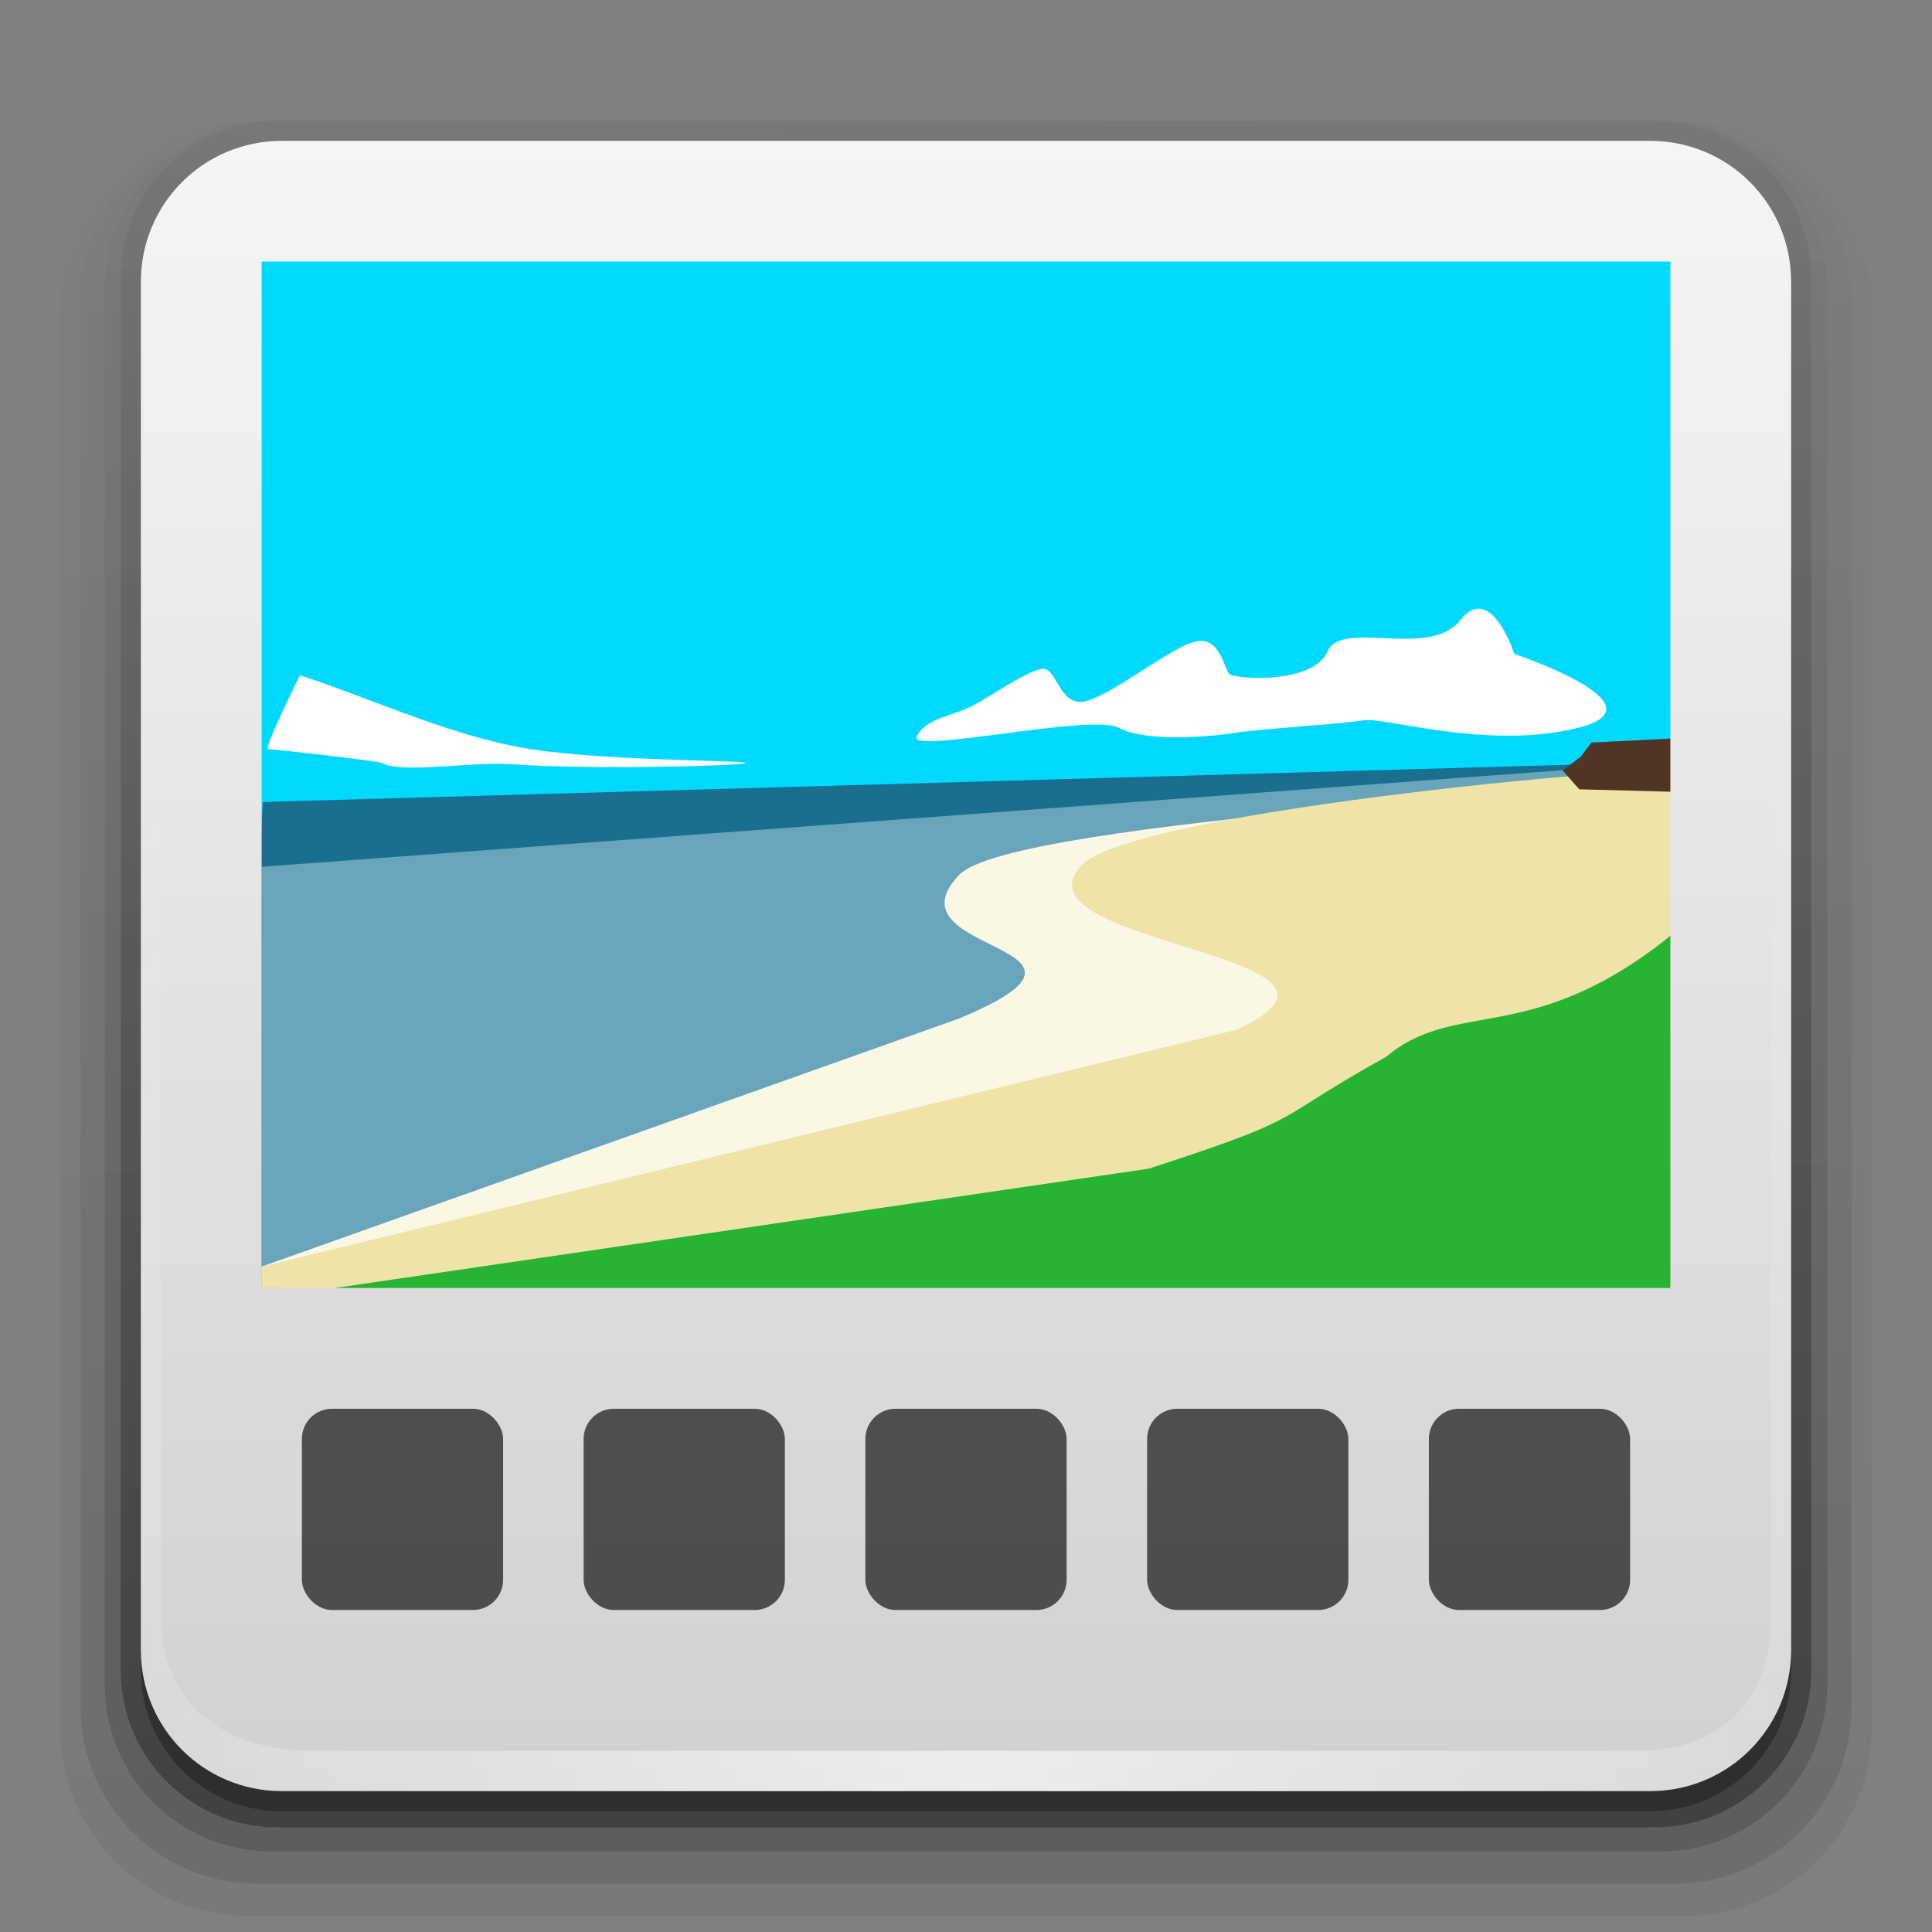 <svg xmlns="http://www.w3.org/2000/svg" xmlns:xlink="http://www.w3.org/1999/xlink" width="48" height="48" version="1.0"><rect width="100%" height="100%" fill="#808080" stroke="none"/><defs><linearGradient id="linearGradient4733"><stop offset="0"/><stop offset="1" style="stop-opacity:.1"/></linearGradient><linearGradient id="linearGradient7837"><stop offset="0" style="stop-color:#d1d1d1"/><stop offset="1" style="stop-color:#f5f5f5"/></linearGradient><linearGradient id="linearGradient3570"><stop offset="0" style="stop-color:#fff"/><stop offset="1" style="stop-color:#fff;stop-opacity:0"/></linearGradient><linearGradient id="linearGradient4759" x1="13.8" x2="13.391" y1="90" y2="4.2" gradientTransform="scale(0.5)" gradientUnits="userSpaceOnUse" xlink:href="#linearGradient4733"/><linearGradient id="linearGradient973" x1="13.8" x2="13.391" y1="90" y2="4.2" gradientTransform="scale(0.5)" gradientUnits="userSpaceOnUse" xlink:href="#linearGradient4733"/><linearGradient id="linearGradient4743" x1="13.8" x2="13.391" y1="90" y2="4.2" gradientTransform="scale(0.5)" gradientUnits="userSpaceOnUse" xlink:href="#linearGradient4733"/><linearGradient id="linearGradient4751" x1="13.8" x2="13.391" y1="90" y2="4.2" gradientTransform="scale(0.5)" gradientUnits="userSpaceOnUse" xlink:href="#linearGradient4733"/><linearGradient id="linearGradient7839" x1="14" x2="14" y1="89" y2="7" gradientTransform="scale(0.5)" gradientUnits="userSpaceOnUse" xlink:href="#linearGradient7837"/><radialGradient id="radialGradient5026" cx="24.25" cy="43" r="20.5" fx="24.25" fy="43" gradientTransform="matrix(1.343,-0.009,0.012,1.78,-8.837,-33.338)" gradientUnits="userSpaceOnUse" xlink:href="#linearGradient3570"/></defs><path style="opacity:.05;fill:url(#linearGradient4759)" d="m 6.15,3 h 35.7 c 2.576,0 4.65,2.074 4.65,4.65 v 35.3 c 0,2.576 -2.074,4.65 -4.65,4.65 H 6.15 C 3.574,47.6 1.5,45.526 1.5,42.95 V 7.65 C 1.5,5.074 3.574,3 6.15,3 Z"/><path style="opacity:.1;fill:url(#linearGradient4751)" d="M 6.4,3 H 41.6 C 44.038,3 46,4.962 46,7.4 v 35 c 0,2.438 -1.962,4.4 -4.4,4.4 H 6.4 C 3.962,46.8 2,44.838 2,42.4 V 7.4 C 2,4.962 3.962,3 6.4,3 Z"/><path style="opacity:.15;fill:url(#linearGradient4743)" d="m 6.75,3 h 34.5 c 2.299,0 4.15,1.851 4.15,4.15 v 34.7 C 45.4,44.149 43.549,46 41.25,46 H 6.75 C 4.451,46 2.6,44.149 2.6,41.85 V 7.15 C 2.6,4.851 4.451,3 6.75,3 Z"/><path style="opacity:.3;fill:url(#linearGradient973)" d="M 6.9,3 H 41.1 C 43.261,3 45,4.739 45,6.9 v 34.6 c 0,2.161 -1.739,3.9 -3.9,3.9 H 6.9 C 4.739,45.4 3,43.661 3,41.5 V 6.9 C 3,4.739 4.739,3 6.9,3 Z"/><g style="fill-rule:evenodd"><rect width="35.155" height="15.114" x="6.458" y="5.665" style="fill:#00d9ff"/><path style="fill:#68a5bb" d="M 6.5,31.468 V 20.836 L 41.711,18.924 28.075,25.839 6.5,31.468 Z"/><path style="fill:#fbf7e5" d="m 6.5,31.468 17.328,-6.163 c 4.472,-1.868 -1.857,-1.588 -0.015,-3.549 1.203,-1.432 17.717,-2.148 17.792,-2.615 l -2.436,12.576 -32.669,.283 Z"/><path style="fill:#fff" d="m 22.778,18.301 c 0.229,-0.477 0.893,-0.498 1.409,-0.778 0.515,-0.28 1.289,-0.83 1.684,-0.903 0.395,-0.073 0.424,0.923 1.065,0.809 0.641,-0.114 2.182,-1.38 2.783,-1.494 0.601,-0.114 0.687,0.674 0.825,0.809 0.137,0.135 2.091,0.26 2.44,-0.56 0.344,-0.809 2.531,0.202 3.299,-0.778 0.756,-0.965 1.34,0.84 1.34,0.84 0,0 3.814,1.276 1.581,1.837 -2.233,0.56 -4.805,-0.275 -5.326,-0.187 -0.521,0.088 -2.674,0.223 -3.196,0.311 -0.521,0.088 -2.199,0.249 -2.886,-0.125 -0.673,-0.366 -5.233,0.669 -5.017,0.218 z"/><path style="fill:#efe4a7" d="m 6.5,31.468 24.216,-5.883 c 4.089,-1.868 -5.566,-2.086 -3.883,-4.047 1.1,-1.432 15.634,-2.677 14.741,-2.335 l -.069,13.043 -35.005,-.246 Z"/><path style="fill:#1a6e8e" d="m 6.458,21.538 .069,-1.613 35.15,-1.002 -35.219,2.615 Z"/><path style="fill:#503525" d="m 38.825,19.142 .447,-.342 .267,-.352 2.147,-.107 -.113,1.331 -2.337,-.062 -.412,-.467 z"/><path style="fill:#fff" d="m 9.477,18.955 c 0.516,0.279 2.247,-0.042 3.224,0.031 1.92,0.144 5.795,0.042 5.816,-0.031 0.021,-0.072 -3.84,-0.04 -5.69,-0.405 -1.838,-0.362 -3.582,-1.183 -5.374,-1.774 0,0 -0.917,1.837 -0.79,1.837 0.126,0 2.713,0.288 2.813,0.342 z"/><path style="fill:#28b433" d="m 6.253,32.303 22.289,-3.268 c 4.089,-1.33 2.932,-1.135 5.901,-2.782 1.742,-1.47 3.627,-0.206 7.132,-3.063 l -.069,9.09 c 0,0 -36.286,0.049 -35.253,0.024 z"/></g><path style="fill:url(#linearGradient7839)" d="M 7,3.5 C 5.061,3.5 3.5,5.061 3.5,7 v 34 c 0,1.939 1.561,3.5 3.5,3.5 h 34 c 1.939,0 3.5,-1.561 3.5,-3.5 V 7 C 44.5,5.061 42.939,3.5 41,3.5 Z m -0.5,3 h 35 V 32 h -35 z"/><rect width="5" height="5" x="7.5" y="35" rx=".75" style="opacity:.64"/><rect width="5" height="5" x="14.5" y="35" rx=".75" style="opacity:.64"/><rect width="5" height="5" x="21.5" y="35" rx=".75" style="opacity:.64"/><rect width="5" height="5" x="28.5" y="35" rx=".75" style="opacity:.64"/><rect width="5" height="5" x="35.5" y="35" rx=".75" style="opacity:.64"/><path style="opacity:.6;fill:url(#radialGradient5026)" d="m 7,3.5 c -1.939,0 -3.5,1.561 -3.5,3.5 v 34 c 0,1.939 1.561,3.5 3.5,3.5 h 34 c 1.939,0 3.5,-1.561 3.5,-3.5 v -34 c 0,-1.939 -1.561,-3.5 -3.5,-3.5 h -0.33 c 1.844,0 3.33,1.486 3.33,3.33 v 33.34 c 0,1.844 -1.03,3.33 -3.33,3.33 h -32.84 c -2.625,0 -3.83,-1.486 -3.83,-3.33 v -33.34 c 0,-1.844 1.486,-3.33 3.33,-3.33 Z"/><path style="opacity:.3" d="m 3.5,41 v 0.5 c 0,1.939 1.561,3.5 3.5,3.5 h 34 c 1.939,0 3.5,-1.561 3.5,-3.5 v -0.5 c 0,1.939 -1.561,3.5 -3.5,3.5 h -34 c -1.939,0 -3.5,-1.561 -3.5,-3.5 z"/></svg>